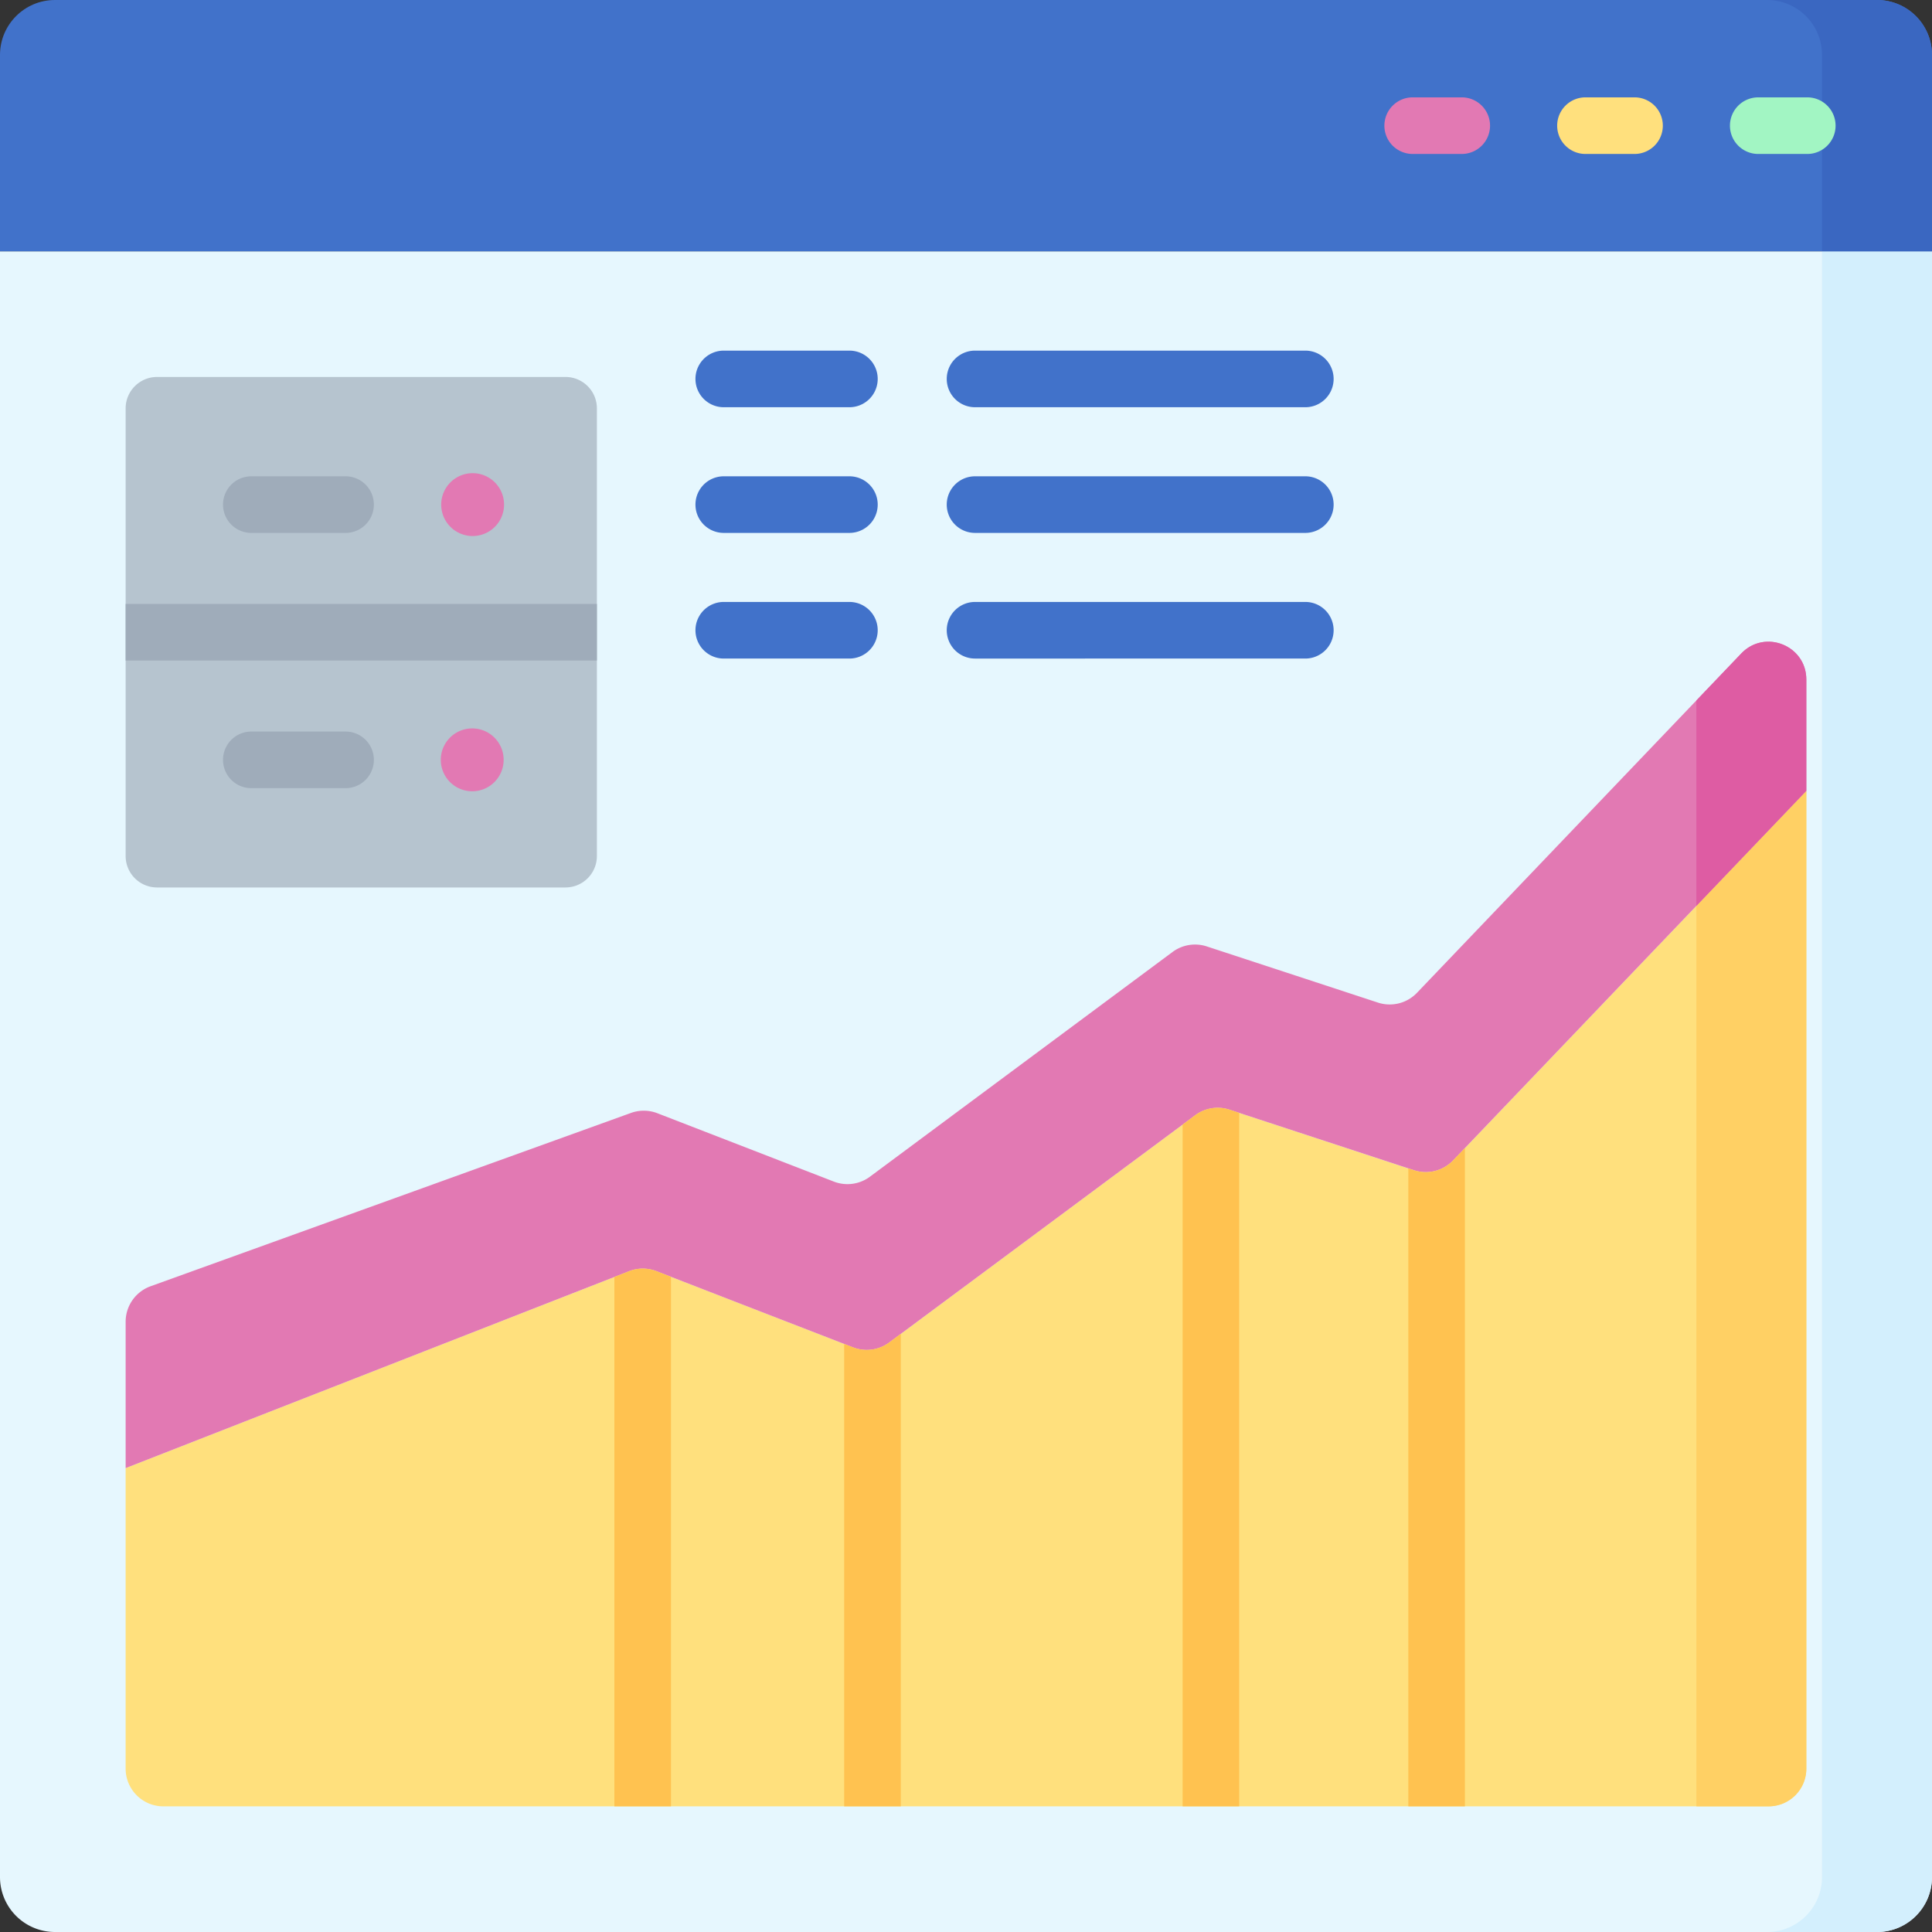 <svg width="60" height="60" fill="none" xmlns="http://www.w3.org/2000/svg"><rect width="100%" height="100%" fill="#333333" stroke="none"/><g clip-path="url(#clip0_17_485)"><path d="M0 58.293V7.805h60v50.488c0 .943-.764 1.707-1.707 1.707H1.707A1.707 1.707 0 010 58.293z" fill="#E6F7FE"/><path d="M56.585 7.805v50.488c0 .943-.764 1.707-1.707 1.707h3.415c.943 0 1.707-.764 1.707-1.707V7.805h-3.415z" fill="#D3EFFD"/><path d="M0 7.805V1.707C0 .764.764 0 1.707 0h56.586C59.236 0 60 .764 60 1.707v6.098H0z" fill="#4172CA"/><path d="M58.293 0h-3.415c.943 0 1.707.764 1.707 1.707v6.098H60V1.707C60 .764 59.236 0 58.293 0z" fill="#3A67C1"/><path d="M17.561 27.561H4.878a.976.976 0 01-.976-.976V12.683c0-.539.437-.976.976-.976h12.683c.539 0 .976.437.976.976v13.902a.976.976 0 01-.976.976z" fill="#B6C4CF"/><path d="M37.118 34.635l-9.503 7.057c-.323.24-.747.297-1.122.152l-6.108-2.367a1.173 1.173 0 00-.85.002L3.902 45.593v9.333c0 .647.525 1.172 1.172 1.172h49.852c.647 0 1.171-.525 1.171-1.172V24.56L45.126 36.04a1.172 1.172 0 01-1.213.304l-5.73-1.881a1.172 1.172 0 00-1.065.173z" fill="#FFE07D"/><path d="M52.683 28.133v27.964h2.243a1.17 1.17 0 001.171-1.171V24.56l-3.414 3.573z" fill="#FFD064"/><path d="M36.414 29.565l-9.397 6.978a1.17 1.17 0 01-1.122.152l-5.478-2.122a1.173 1.173 0 00-.821-.01l-14.92 5.383a1.172 1.172 0 00-.774 1.102v4.545l15.633-6.114a1.17 1.17 0 01.85-.002l6.108 2.367c.375.145.799.088 1.122-.152l9.503-7.057a1.172 1.172 0 011.064-.173l5.731 1.88c.43.141.9.023 1.213-.303L56.097 24.56v-3.457c0-1.057-1.288-1.574-2.019-.81l-10.073 10.54a1.172 1.172 0 01-1.213.303l-5.314-1.744a1.172 1.172 0 00-1.064.173z" fill="#E279B3"/><path d="M52.683 21.753v6.38l3.414-3.573v-3.457c0-1.057-1.288-1.574-2.019-.81l-1.395 1.46z" fill="#DE5CA3"/><path d="M56.097 4.781h-1.463a.879.879 0 110-1.757h1.463a.879.879 0 110 1.757z" fill="#A2F5C3"/><path d="M50.732 4.781h-1.464a.879.879 0 110-1.757h1.464a.879.879 0 110 1.757z" fill="#FFE07D"/><path d="M45.366 4.781h-1.464a.879.879 0 110-1.757h1.464a.879.879 0 110 1.757z" fill="#E279B3"/><path d="M3.902 18.755h14.635v1.758H3.902v-1.758zm6.83-2.205H7.805a.879.879 0 110-1.758h2.927a.879.879 0 110 1.758zm0 7.927H7.805a.879.879 0 110-1.758h2.927a.879.879 0 110 1.758z" fill="#9FACBA"/><path d="M14.634 16.646a.976.976 0 100-1.95.976.976 0 000 1.95zm0 7.927a.976.976 0 100-1.951.976.976 0 000 1.951z" fill="#E279B3"/><path d="M27.975 41.424l-.36.268a1.17 1.17 0 01-1.122.151l-.276-.106v14.36h1.758V41.424zm-8.895-1.768v16.441h1.758V39.653l-.453-.176a1.172 1.172 0 00-.85.002l-.454.177zm19.404-5.095l-.302-.099a1.172 1.172 0 00-1.064.173l-.391.29v21.172h1.757V34.561zm7.01 1.093l-.368.385a1.172 1.172 0 01-1.213.304l-.176-.058v19.813h1.757V35.654z" fill="#FFC250"/><path d="M40.54 12.647H30.281a.879.879 0 110-1.758h10.257a.879.879 0 110 1.758zm-14.16 0h-3.903a.879.879 0 110-1.758h3.902a.879.879 0 110 1.758zm0 3.903h-3.903a.879.879 0 110-1.758h3.902a.879.879 0 110 1.758zm14.16 0H30.281a.879.879 0 110-1.758h10.257a.879.879 0 110 1.758zm-14.16 3.902h-3.903a.879.879 0 110-1.758h3.902a.879.879 0 110 1.758zm14.16 0H30.281a.879.879 0 110-1.758h10.257a.879.879 0 110 1.758z" fill="#4172CA"/></g><defs><clipPath id="clip0_17_485"><path fill="#fff" d="M0 0h60v60H0z"/></clipPath></defs></svg>